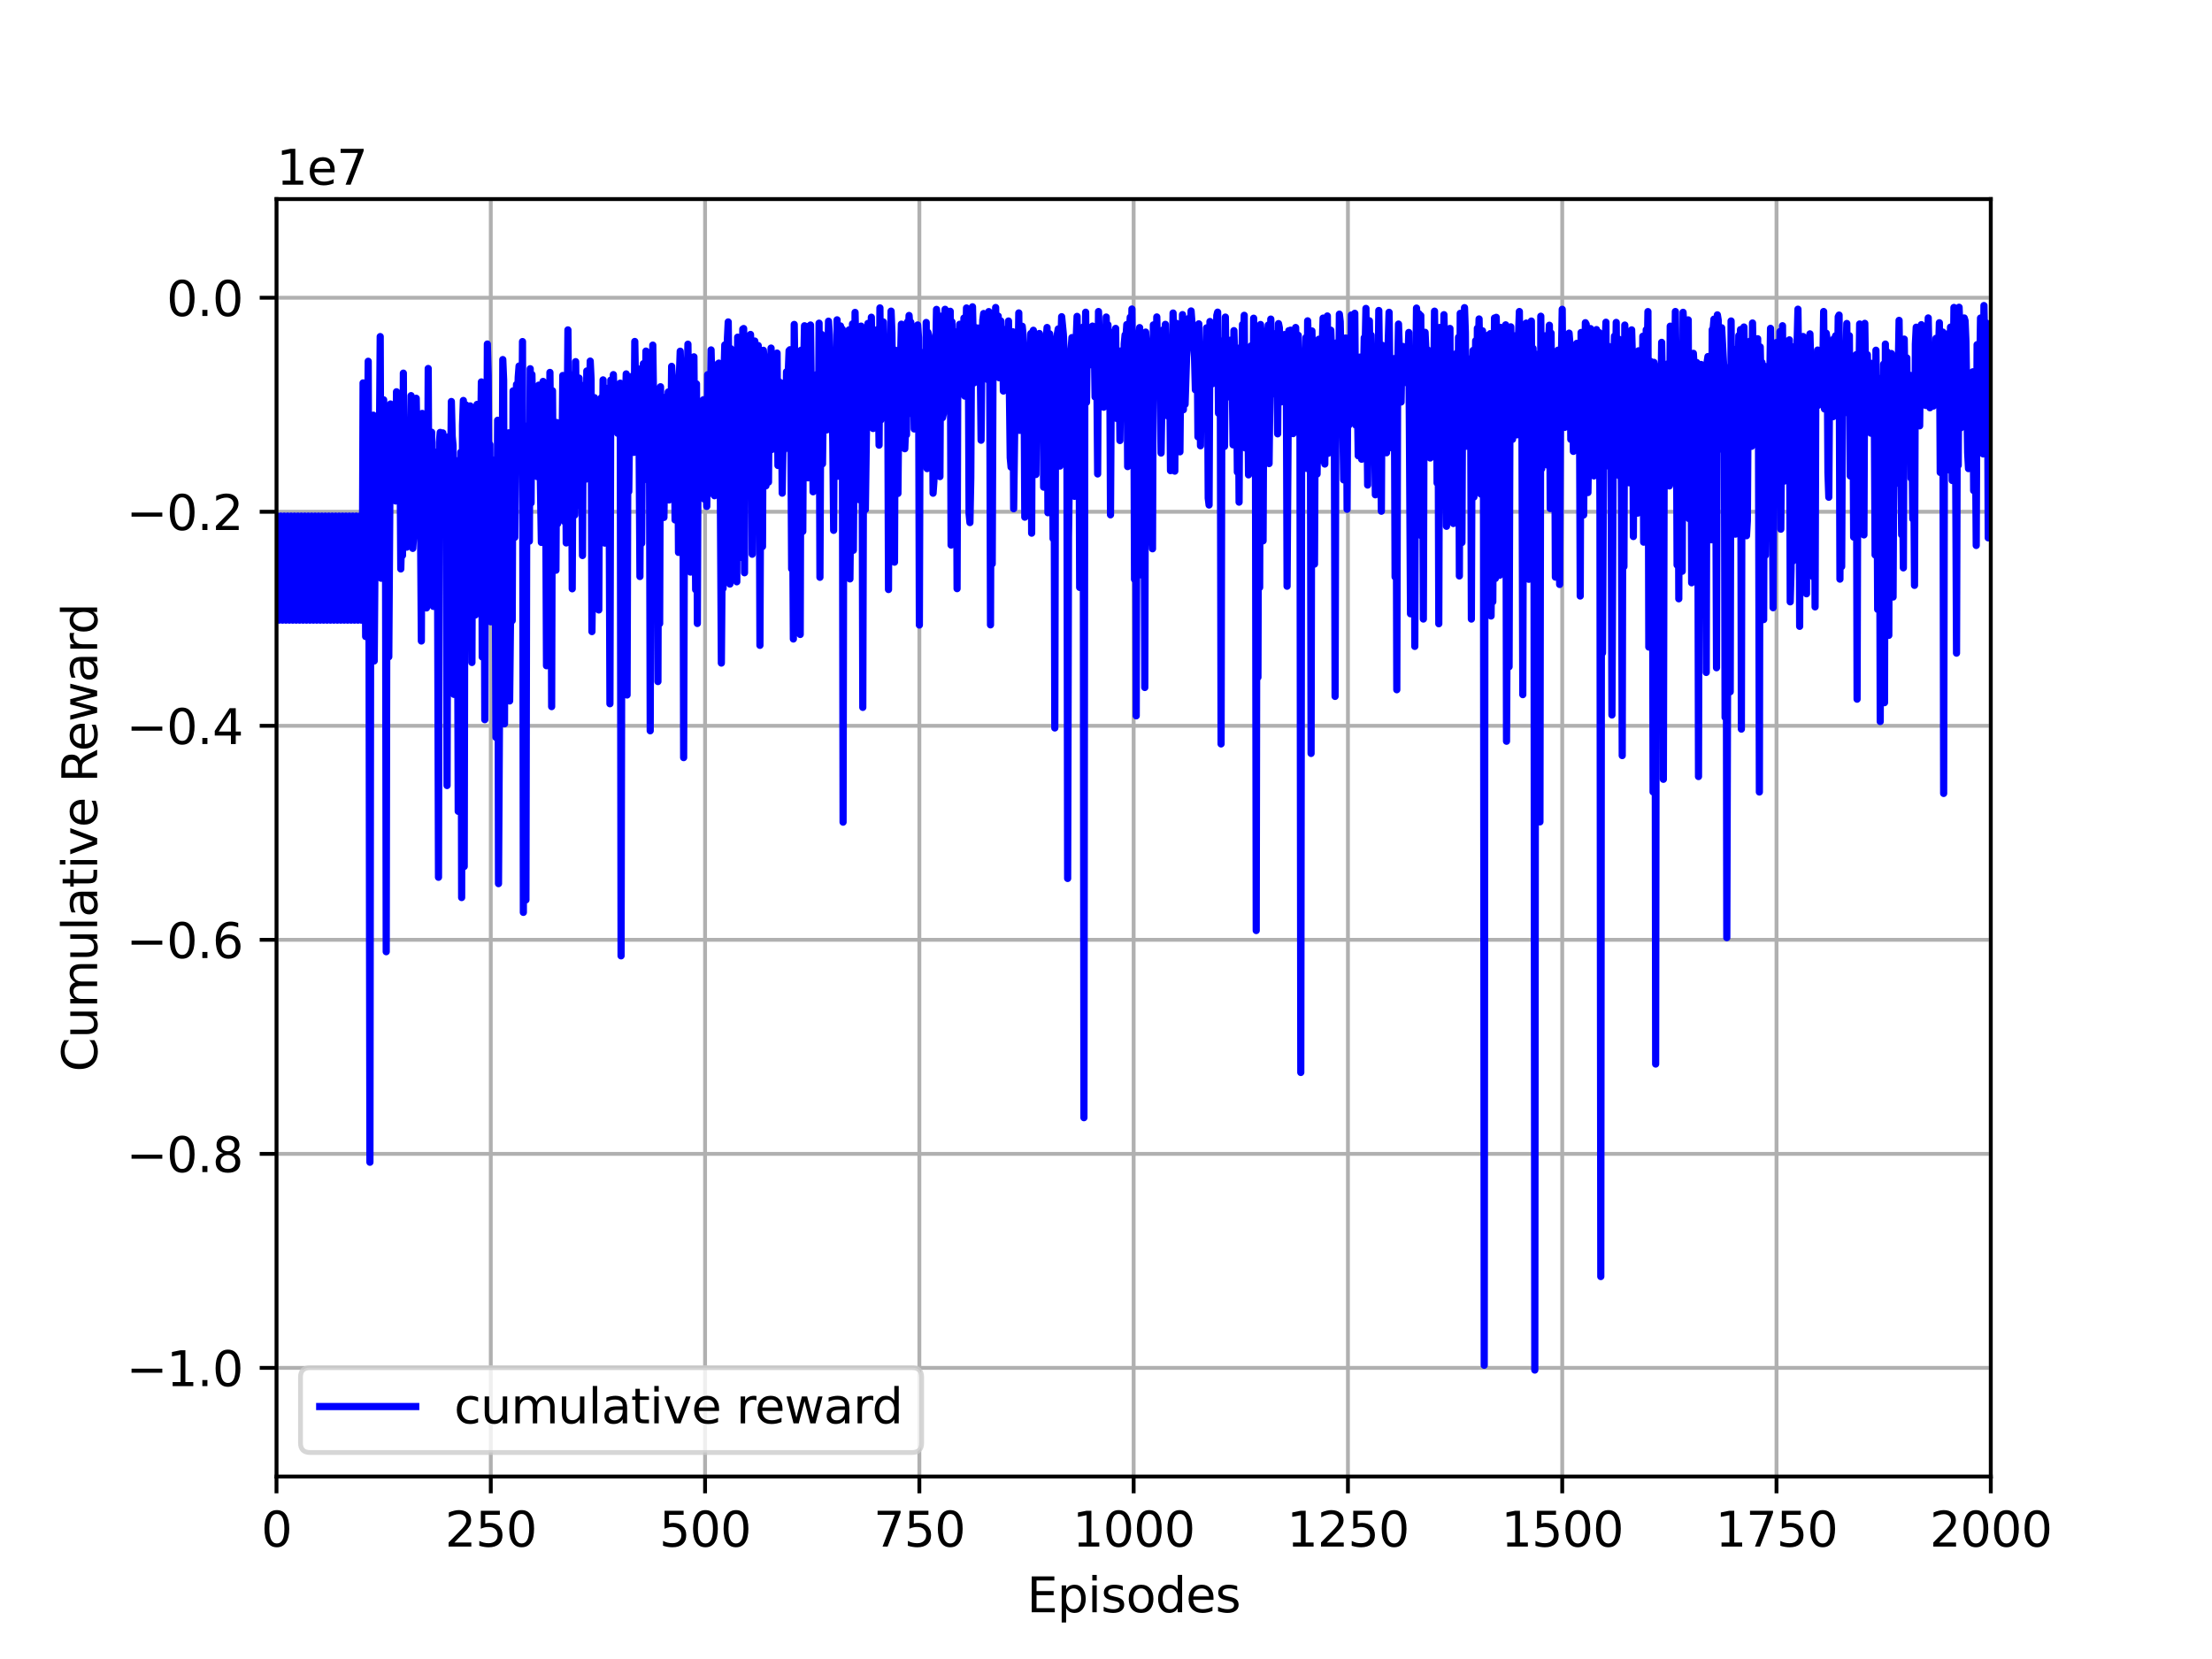 <?xml version="1.0" encoding="utf-8" standalone="no"?>
<!DOCTYPE svg PUBLIC "-//W3C//DTD SVG 1.1//EN"
  "http://www.w3.org/Graphics/SVG/1.1/DTD/svg11.dtd">
<svg height="345.6pt" version="1.1" viewBox="0 0 460.8 345.6" width="460.8pt" xmlns="http://www.w3.org/2000/svg" xmlns:xlink="http://www.w3.org/1999/xlink">
 <defs>
  <style type="text/css">*{stroke-linecap:butt;stroke-linejoin:round;}</style>
 </defs>
 <g id="figure_1">
  <g id="patch_1">
   <path d="M 0 345.6 
L 460.8 345.6 
L 460.8 0 
L 0 0 
z
" style="fill:#ffffff;"/>
  </g>
  <g id="axes_1">
   <g id="patch_2">
    <path d="M 57.6 307.584 
L 414.72 307.584 
L 414.72 41.472 
L 57.6 41.472 
z
" style="fill:#ffffff;"/>
   </g>
   <g id="matplotlib.axis_1">
    <g id="xtick_1">
     <g id="line2d_1">
      <path clip-path="url(#p57f69f0ab0)" d="M 57.6 307.584 
L 57.6 41.472 
" style="fill:none;stroke:#b0b0b0;stroke-linecap:square;stroke-width:0.8;"/>
     </g>
     <g id="line2d_2">
      <defs>
       <path d="M 0 0 
L 0 3.5 
" id="meeba4a2992" style="stroke:#000000;stroke-width:0.8;"/>
      </defs>
      <g>
       <use style="stroke:#000000;stroke-width:0.8;" x="57.6" xlink:href="#meeba4a2992" y="307.584"/>
      </g>
     </g>
     <g id="text_1">
      <!-- 0 -->
      <g transform="translate(54.419 322.182)scale(0.1 -0.1)">
       <defs>
        <path d="M 2034 4250 
Q 1547 4250 1301 3770 
Q 1056 3291 1056 2328 
Q 1056 1369 1301 889 
Q 1547 409 2034 409 
Q 2525 409 2770 889 
Q 3016 1369 3016 2328 
Q 3016 3291 2770 3770 
Q 2525 4250 2034 4250 
z
M 2034 4750 
Q 2819 4750 3233 4129 
Q 3647 3509 3647 2328 
Q 3647 1150 3233 529 
Q 2819 -91 2034 -91 
Q 1250 -91 836 529 
Q 422 1150 422 2328 
Q 422 3509 836 4129 
Q 1250 4750 2034 4750 
z
" id="DejaVuSans-30" transform="scale(0.016)"/>
       </defs>
       <use xlink:href="#DejaVuSans-30"/>
      </g>
     </g>
    </g>
    <g id="xtick_2">
     <g id="line2d_3">
      <path clip-path="url(#p57f69f0ab0)" d="M 102.24 307.584 
L 102.24 41.472 
" style="fill:none;stroke:#b0b0b0;stroke-linecap:square;stroke-width:0.8;"/>
     </g>
     <g id="line2d_4">
      <g>
       <use style="stroke:#000000;stroke-width:0.8;" x="102.24" xlink:href="#meeba4a2992" y="307.584"/>
      </g>
     </g>
     <g id="text_2">
      <!-- 250 -->
      <g transform="translate(92.696 322.182)scale(0.1 -0.1)">
       <defs>
        <path d="M 1228 531 
L 3431 531 
L 3431 0 
L 469 0 
L 469 531 
Q 828 903 1448 1529 
Q 2069 2156 2228 2338 
Q 2531 2678 2651 2914 
Q 2772 3150 2772 3378 
Q 2772 3750 2511 3984 
Q 2250 4219 1831 4219 
Q 1534 4219 1204 4116 
Q 875 4013 500 3803 
L 500 4441 
Q 881 4594 1212 4672 
Q 1544 4750 1819 4750 
Q 2544 4750 2975 4387 
Q 3406 4025 3406 3419 
Q 3406 3131 3298 2873 
Q 3191 2616 2906 2266 
Q 2828 2175 2409 1742 
Q 1991 1309 1228 531 
z
" id="DejaVuSans-32" transform="scale(0.016)"/>
        <path d="M 691 4666 
L 3169 4666 
L 3169 4134 
L 1269 4134 
L 1269 2991 
Q 1406 3038 1543 3061 
Q 1681 3084 1819 3084 
Q 2600 3084 3056 2656 
Q 3513 2228 3513 1497 
Q 3513 744 3044 326 
Q 2575 -91 1722 -91 
Q 1428 -91 1123 -41 
Q 819 9 494 109 
L 494 744 
Q 775 591 1075 516 
Q 1375 441 1709 441 
Q 2250 441 2565 725 
Q 2881 1009 2881 1497 
Q 2881 1984 2565 2268 
Q 2250 2553 1709 2553 
Q 1456 2553 1204 2497 
Q 953 2441 691 2322 
L 691 4666 
z
" id="DejaVuSans-35" transform="scale(0.016)"/>
       </defs>
       <use xlink:href="#DejaVuSans-32"/>
       <use x="63.623" xlink:href="#DejaVuSans-35"/>
       <use x="127.246" xlink:href="#DejaVuSans-30"/>
      </g>
     </g>
    </g>
    <g id="xtick_3">
     <g id="line2d_5">
      <path clip-path="url(#p57f69f0ab0)" d="M 146.88 307.584 
L 146.88 41.472 
" style="fill:none;stroke:#b0b0b0;stroke-linecap:square;stroke-width:0.8;"/>
     </g>
     <g id="line2d_6">
      <g>
       <use style="stroke:#000000;stroke-width:0.8;" x="146.88" xlink:href="#meeba4a2992" y="307.584"/>
      </g>
     </g>
     <g id="text_3">
      <!-- 500 -->
      <g transform="translate(137.336 322.182)scale(0.1 -0.1)">
       <use xlink:href="#DejaVuSans-35"/>
       <use x="63.623" xlink:href="#DejaVuSans-30"/>
       <use x="127.246" xlink:href="#DejaVuSans-30"/>
      </g>
     </g>
    </g>
    <g id="xtick_4">
     <g id="line2d_7">
      <path clip-path="url(#p57f69f0ab0)" d="M 191.52 307.584 
L 191.52 41.472 
" style="fill:none;stroke:#b0b0b0;stroke-linecap:square;stroke-width:0.8;"/>
     </g>
     <g id="line2d_8">
      <g>
       <use style="stroke:#000000;stroke-width:0.8;" x="191.52" xlink:href="#meeba4a2992" y="307.584"/>
      </g>
     </g>
     <g id="text_4">
      <!-- 750 -->
      <g transform="translate(181.976 322.182)scale(0.1 -0.1)">
       <defs>
        <path d="M 525 4666 
L 3525 4666 
L 3525 4397 
L 1831 0 
L 1172 0 
L 2766 4134 
L 525 4134 
L 525 4666 
z
" id="DejaVuSans-37" transform="scale(0.016)"/>
       </defs>
       <use xlink:href="#DejaVuSans-37"/>
       <use x="63.623" xlink:href="#DejaVuSans-35"/>
       <use x="127.246" xlink:href="#DejaVuSans-30"/>
      </g>
     </g>
    </g>
    <g id="xtick_5">
     <g id="line2d_9">
      <path clip-path="url(#p57f69f0ab0)" d="M 236.16 307.584 
L 236.16 41.472 
" style="fill:none;stroke:#b0b0b0;stroke-linecap:square;stroke-width:0.8;"/>
     </g>
     <g id="line2d_10">
      <g>
       <use style="stroke:#000000;stroke-width:0.8;" x="236.16" xlink:href="#meeba4a2992" y="307.584"/>
      </g>
     </g>
     <g id="text_5">
      <!-- 1000 -->
      <g transform="translate(223.435 322.182)scale(0.1 -0.1)">
       <defs>
        <path d="M 794 531 
L 1825 531 
L 1825 4091 
L 703 3866 
L 703 4441 
L 1819 4666 
L 2450 4666 
L 2450 531 
L 3481 531 
L 3481 0 
L 794 0 
L 794 531 
z
" id="DejaVuSans-31" transform="scale(0.016)"/>
       </defs>
       <use xlink:href="#DejaVuSans-31"/>
       <use x="63.623" xlink:href="#DejaVuSans-30"/>
       <use x="127.246" xlink:href="#DejaVuSans-30"/>
       <use x="190.869" xlink:href="#DejaVuSans-30"/>
      </g>
     </g>
    </g>
    <g id="xtick_6">
     <g id="line2d_11">
      <path clip-path="url(#p57f69f0ab0)" d="M 280.8 307.584 
L 280.8 41.472 
" style="fill:none;stroke:#b0b0b0;stroke-linecap:square;stroke-width:0.8;"/>
     </g>
     <g id="line2d_12">
      <g>
       <use style="stroke:#000000;stroke-width:0.8;" x="280.8" xlink:href="#meeba4a2992" y="307.584"/>
      </g>
     </g>
     <g id="text_6">
      <!-- 1250 -->
      <g transform="translate(268.075 322.182)scale(0.1 -0.1)">
       <use xlink:href="#DejaVuSans-31"/>
       <use x="63.623" xlink:href="#DejaVuSans-32"/>
       <use x="127.246" xlink:href="#DejaVuSans-35"/>
       <use x="190.869" xlink:href="#DejaVuSans-30"/>
      </g>
     </g>
    </g>
    <g id="xtick_7">
     <g id="line2d_13">
      <path clip-path="url(#p57f69f0ab0)" d="M 325.44 307.584 
L 325.44 41.472 
" style="fill:none;stroke:#b0b0b0;stroke-linecap:square;stroke-width:0.8;"/>
     </g>
     <g id="line2d_14">
      <g>
       <use style="stroke:#000000;stroke-width:0.8;" x="325.44" xlink:href="#meeba4a2992" y="307.584"/>
      </g>
     </g>
     <g id="text_7">
      <!-- 1500 -->
      <g transform="translate(312.715 322.182)scale(0.1 -0.1)">
       <use xlink:href="#DejaVuSans-31"/>
       <use x="63.623" xlink:href="#DejaVuSans-35"/>
       <use x="127.246" xlink:href="#DejaVuSans-30"/>
       <use x="190.869" xlink:href="#DejaVuSans-30"/>
      </g>
     </g>
    </g>
    <g id="xtick_8">
     <g id="line2d_15">
      <path clip-path="url(#p57f69f0ab0)" d="M 370.08 307.584 
L 370.08 41.472 
" style="fill:none;stroke:#b0b0b0;stroke-linecap:square;stroke-width:0.8;"/>
     </g>
     <g id="line2d_16">
      <g>
       <use style="stroke:#000000;stroke-width:0.8;" x="370.08" xlink:href="#meeba4a2992" y="307.584"/>
      </g>
     </g>
     <g id="text_8">
      <!-- 1750 -->
      <g transform="translate(357.355 322.182)scale(0.1 -0.1)">
       <use xlink:href="#DejaVuSans-31"/>
       <use x="63.623" xlink:href="#DejaVuSans-37"/>
       <use x="127.246" xlink:href="#DejaVuSans-35"/>
       <use x="190.869" xlink:href="#DejaVuSans-30"/>
      </g>
     </g>
    </g>
    <g id="xtick_9">
     <g id="line2d_17">
      <path clip-path="url(#p57f69f0ab0)" d="M 414.72 307.584 
L 414.72 41.472 
" style="fill:none;stroke:#b0b0b0;stroke-linecap:square;stroke-width:0.8;"/>
     </g>
     <g id="line2d_18">
      <g>
       <use style="stroke:#000000;stroke-width:0.8;" x="414.72" xlink:href="#meeba4a2992" y="307.584"/>
      </g>
     </g>
     <g id="text_9">
      <!-- 2000 -->
      <g transform="translate(401.995 322.182)scale(0.1 -0.1)">
       <use xlink:href="#DejaVuSans-32"/>
       <use x="63.623" xlink:href="#DejaVuSans-30"/>
       <use x="127.246" xlink:href="#DejaVuSans-30"/>
       <use x="190.869" xlink:href="#DejaVuSans-30"/>
      </g>
     </g>
    </g>
    <g id="text_10">
     <!-- Episodes -->
     <g transform="translate(213.918 335.861)scale(0.1 -0.1)">
      <defs>
       <path d="M 628 4666 
L 3578 4666 
L 3578 4134 
L 1259 4134 
L 1259 2753 
L 3481 2753 
L 3481 2222 
L 1259 2222 
L 1259 531 
L 3634 531 
L 3634 0 
L 628 0 
L 628 4666 
z
" id="DejaVuSans-45" transform="scale(0.016)"/>
       <path d="M 1159 525 
L 1159 -1331 
L 581 -1331 
L 581 3500 
L 1159 3500 
L 1159 2969 
Q 1341 3281 1617 3432 
Q 1894 3584 2278 3584 
Q 2916 3584 3314 3078 
Q 3713 2572 3713 1747 
Q 3713 922 3314 415 
Q 2916 -91 2278 -91 
Q 1894 -91 1617 61 
Q 1341 213 1159 525 
z
M 3116 1747 
Q 3116 2381 2855 2742 
Q 2594 3103 2138 3103 
Q 1681 3103 1420 2742 
Q 1159 2381 1159 1747 
Q 1159 1113 1420 752 
Q 1681 391 2138 391 
Q 2594 391 2855 752 
Q 3116 1113 3116 1747 
z
" id="DejaVuSans-70" transform="scale(0.016)"/>
       <path d="M 603 3500 
L 1178 3500 
L 1178 0 
L 603 0 
L 603 3500 
z
M 603 4863 
L 1178 4863 
L 1178 4134 
L 603 4134 
L 603 4863 
z
" id="DejaVuSans-69" transform="scale(0.016)"/>
       <path d="M 2834 3397 
L 2834 2853 
Q 2591 2978 2328 3040 
Q 2066 3103 1784 3103 
Q 1356 3103 1142 2972 
Q 928 2841 928 2578 
Q 928 2378 1081 2264 
Q 1234 2150 1697 2047 
L 1894 2003 
Q 2506 1872 2764 1633 
Q 3022 1394 3022 966 
Q 3022 478 2636 193 
Q 2250 -91 1575 -91 
Q 1294 -91 989 -36 
Q 684 19 347 128 
L 347 722 
Q 666 556 975 473 
Q 1284 391 1588 391 
Q 1994 391 2212 530 
Q 2431 669 2431 922 
Q 2431 1156 2273 1281 
Q 2116 1406 1581 1522 
L 1381 1569 
Q 847 1681 609 1914 
Q 372 2147 372 2553 
Q 372 3047 722 3315 
Q 1072 3584 1716 3584 
Q 2034 3584 2315 3537 
Q 2597 3491 2834 3397 
z
" id="DejaVuSans-73" transform="scale(0.016)"/>
       <path d="M 1959 3097 
Q 1497 3097 1228 2736 
Q 959 2375 959 1747 
Q 959 1119 1226 758 
Q 1494 397 1959 397 
Q 2419 397 2687 759 
Q 2956 1122 2956 1747 
Q 2956 2369 2687 2733 
Q 2419 3097 1959 3097 
z
M 1959 3584 
Q 2709 3584 3137 3096 
Q 3566 2609 3566 1747 
Q 3566 888 3137 398 
Q 2709 -91 1959 -91 
Q 1206 -91 779 398 
Q 353 888 353 1747 
Q 353 2609 779 3096 
Q 1206 3584 1959 3584 
z
" id="DejaVuSans-6f" transform="scale(0.016)"/>
       <path d="M 2906 2969 
L 2906 4863 
L 3481 4863 
L 3481 0 
L 2906 0 
L 2906 525 
Q 2725 213 2448 61 
Q 2172 -91 1784 -91 
Q 1150 -91 751 415 
Q 353 922 353 1747 
Q 353 2572 751 3078 
Q 1150 3584 1784 3584 
Q 2172 3584 2448 3432 
Q 2725 3281 2906 2969 
z
M 947 1747 
Q 947 1113 1208 752 
Q 1469 391 1925 391 
Q 2381 391 2643 752 
Q 2906 1113 2906 1747 
Q 2906 2381 2643 2742 
Q 2381 3103 1925 3103 
Q 1469 3103 1208 2742 
Q 947 2381 947 1747 
z
" id="DejaVuSans-64" transform="scale(0.016)"/>
       <path d="M 3597 1894 
L 3597 1613 
L 953 1613 
Q 991 1019 1311 708 
Q 1631 397 2203 397 
Q 2534 397 2845 478 
Q 3156 559 3463 722 
L 3463 178 
Q 3153 47 2828 -22 
Q 2503 -91 2169 -91 
Q 1331 -91 842 396 
Q 353 884 353 1716 
Q 353 2575 817 3079 
Q 1281 3584 2069 3584 
Q 2775 3584 3186 3129 
Q 3597 2675 3597 1894 
z
M 3022 2063 
Q 3016 2534 2758 2815 
Q 2500 3097 2075 3097 
Q 1594 3097 1305 2825 
Q 1016 2553 972 2059 
L 3022 2063 
z
" id="DejaVuSans-65" transform="scale(0.016)"/>
      </defs>
      <use xlink:href="#DejaVuSans-45"/>
      <use x="63.184" xlink:href="#DejaVuSans-70"/>
      <use x="126.66" xlink:href="#DejaVuSans-69"/>
      <use x="154.443" xlink:href="#DejaVuSans-73"/>
      <use x="206.543" xlink:href="#DejaVuSans-6f"/>
      <use x="267.725" xlink:href="#DejaVuSans-64"/>
      <use x="331.201" xlink:href="#DejaVuSans-65"/>
      <use x="392.725" xlink:href="#DejaVuSans-73"/>
     </g>
    </g>
   </g>
   <g id="matplotlib.axis_2">
    <g id="ytick_1">
     <g id="line2d_19">
      <path clip-path="url(#p57f69f0ab0)" d="M 57.6 284.952 
L 414.72 284.952 
" style="fill:none;stroke:#b0b0b0;stroke-linecap:square;stroke-width:0.8;"/>
     </g>
     <g id="line2d_20">
      <defs>
       <path d="M 0 0 
L -3.5 0 
" id="mf41e5e249e" style="stroke:#000000;stroke-width:0.8;"/>
      </defs>
      <g>
       <use style="stroke:#000000;stroke-width:0.8;" x="57.6" xlink:href="#mf41e5e249e" y="284.952"/>
      </g>
     </g>
     <g id="text_11">
      <!-- −1.0 -->
      <g transform="translate(26.317 288.752)scale(0.1 -0.1)">
       <defs>
        <path d="M 678 2272 
L 4684 2272 
L 4684 1741 
L 678 1741 
L 678 2272 
z
" id="DejaVuSans-2212" transform="scale(0.016)"/>
        <path d="M 684 794 
L 1344 794 
L 1344 0 
L 684 0 
L 684 794 
z
" id="DejaVuSans-2e" transform="scale(0.016)"/>
       </defs>
       <use xlink:href="#DejaVuSans-2212"/>
       <use x="83.789" xlink:href="#DejaVuSans-31"/>
       <use x="147.412" xlink:href="#DejaVuSans-2e"/>
       <use x="179.199" xlink:href="#DejaVuSans-30"/>
      </g>
     </g>
    </g>
    <g id="ytick_2">
     <g id="line2d_21">
      <path clip-path="url(#p57f69f0ab0)" d="M 57.6 240.367 
L 414.72 240.367 
" style="fill:none;stroke:#b0b0b0;stroke-linecap:square;stroke-width:0.8;"/>
     </g>
     <g id="line2d_22">
      <g>
       <use style="stroke:#000000;stroke-width:0.8;" x="57.6" xlink:href="#mf41e5e249e" y="240.367"/>
      </g>
     </g>
     <g id="text_12">
      <!-- −0.8 -->
      <g transform="translate(26.317 244.166)scale(0.1 -0.1)">
       <defs>
        <path d="M 2034 2216 
Q 1584 2216 1326 1975 
Q 1069 1734 1069 1313 
Q 1069 891 1326 650 
Q 1584 409 2034 409 
Q 2484 409 2743 651 
Q 3003 894 3003 1313 
Q 3003 1734 2745 1975 
Q 2488 2216 2034 2216 
z
M 1403 2484 
Q 997 2584 770 2862 
Q 544 3141 544 3541 
Q 544 4100 942 4425 
Q 1341 4750 2034 4750 
Q 2731 4750 3128 4425 
Q 3525 4100 3525 3541 
Q 3525 3141 3298 2862 
Q 3072 2584 2669 2484 
Q 3125 2378 3379 2068 
Q 3634 1759 3634 1313 
Q 3634 634 3220 271 
Q 2806 -91 2034 -91 
Q 1263 -91 848 271 
Q 434 634 434 1313 
Q 434 1759 690 2068 
Q 947 2378 1403 2484 
z
M 1172 3481 
Q 1172 3119 1398 2916 
Q 1625 2713 2034 2713 
Q 2441 2713 2670 2916 
Q 2900 3119 2900 3481 
Q 2900 3844 2670 4047 
Q 2441 4250 2034 4250 
Q 1625 4250 1398 4047 
Q 1172 3844 1172 3481 
z
" id="DejaVuSans-38" transform="scale(0.016)"/>
       </defs>
       <use xlink:href="#DejaVuSans-2212"/>
       <use x="83.789" xlink:href="#DejaVuSans-30"/>
       <use x="147.412" xlink:href="#DejaVuSans-2e"/>
       <use x="179.199" xlink:href="#DejaVuSans-38"/>
      </g>
     </g>
    </g>
    <g id="ytick_3">
     <g id="line2d_23">
      <path clip-path="url(#p57f69f0ab0)" d="M 57.6 195.781 
L 414.72 195.781 
" style="fill:none;stroke:#b0b0b0;stroke-linecap:square;stroke-width:0.8;"/>
     </g>
     <g id="line2d_24">
      <g>
       <use style="stroke:#000000;stroke-width:0.8;" x="57.6" xlink:href="#mf41e5e249e" y="195.781"/>
      </g>
     </g>
     <g id="text_13">
      <!-- −0.6 -->
      <g transform="translate(26.317 199.581)scale(0.1 -0.1)">
       <defs>
        <path d="M 2113 2584 
Q 1688 2584 1439 2293 
Q 1191 2003 1191 1497 
Q 1191 994 1439 701 
Q 1688 409 2113 409 
Q 2538 409 2786 701 
Q 3034 994 3034 1497 
Q 3034 2003 2786 2293 
Q 2538 2584 2113 2584 
z
M 3366 4563 
L 3366 3988 
Q 3128 4100 2886 4159 
Q 2644 4219 2406 4219 
Q 1781 4219 1451 3797 
Q 1122 3375 1075 2522 
Q 1259 2794 1537 2939 
Q 1816 3084 2150 3084 
Q 2853 3084 3261 2657 
Q 3669 2231 3669 1497 
Q 3669 778 3244 343 
Q 2819 -91 2113 -91 
Q 1303 -91 875 529 
Q 447 1150 447 2328 
Q 447 3434 972 4092 
Q 1497 4750 2381 4750 
Q 2619 4750 2861 4703 
Q 3103 4656 3366 4563 
z
" id="DejaVuSans-36" transform="scale(0.016)"/>
       </defs>
       <use xlink:href="#DejaVuSans-2212"/>
       <use x="83.789" xlink:href="#DejaVuSans-30"/>
       <use x="147.412" xlink:href="#DejaVuSans-2e"/>
       <use x="179.199" xlink:href="#DejaVuSans-36"/>
      </g>
     </g>
    </g>
    <g id="ytick_4">
     <g id="line2d_25">
      <path clip-path="url(#p57f69f0ab0)" d="M 57.6 151.196 
L 414.72 151.196 
" style="fill:none;stroke:#b0b0b0;stroke-linecap:square;stroke-width:0.8;"/>
     </g>
     <g id="line2d_26">
      <g>
       <use style="stroke:#000000;stroke-width:0.8;" x="57.6" xlink:href="#mf41e5e249e" y="151.196"/>
      </g>
     </g>
     <g id="text_14">
      <!-- −0.4 -->
      <g transform="translate(26.317 154.995)scale(0.1 -0.1)">
       <defs>
        <path d="M 2419 4116 
L 825 1625 
L 2419 1625 
L 2419 4116 
z
M 2253 4666 
L 3047 4666 
L 3047 1625 
L 3713 1625 
L 3713 1100 
L 3047 1100 
L 3047 0 
L 2419 0 
L 2419 1100 
L 313 1100 
L 313 1709 
L 2253 4666 
z
" id="DejaVuSans-34" transform="scale(0.016)"/>
       </defs>
       <use xlink:href="#DejaVuSans-2212"/>
       <use x="83.789" xlink:href="#DejaVuSans-30"/>
       <use x="147.412" xlink:href="#DejaVuSans-2e"/>
       <use x="179.199" xlink:href="#DejaVuSans-34"/>
      </g>
     </g>
    </g>
    <g id="ytick_5">
     <g id="line2d_27">
      <path clip-path="url(#p57f69f0ab0)" d="M 57.6 106.611 
L 414.72 106.611 
" style="fill:none;stroke:#b0b0b0;stroke-linecap:square;stroke-width:0.8;"/>
     </g>
     <g id="line2d_28">
      <g>
       <use style="stroke:#000000;stroke-width:0.8;" x="57.6" xlink:href="#mf41e5e249e" y="106.611"/>
      </g>
     </g>
     <g id="text_15">
      <!-- −0.2 -->
      <g transform="translate(26.317 110.41)scale(0.1 -0.1)">
       <use xlink:href="#DejaVuSans-2212"/>
       <use x="83.789" xlink:href="#DejaVuSans-30"/>
       <use x="147.412" xlink:href="#DejaVuSans-2e"/>
       <use x="179.199" xlink:href="#DejaVuSans-32"/>
      </g>
     </g>
    </g>
    <g id="ytick_6">
     <g id="line2d_29">
      <path clip-path="url(#p57f69f0ab0)" d="M 57.6 62.025 
L 414.72 62.025 
" style="fill:none;stroke:#b0b0b0;stroke-linecap:square;stroke-width:0.8;"/>
     </g>
     <g id="line2d_30">
      <g>
       <use style="stroke:#000000;stroke-width:0.8;" x="57.6" xlink:href="#mf41e5e249e" y="62.025"/>
      </g>
     </g>
     <g id="text_16">
      <!-- 0.0 -->
      <g transform="translate(34.697 65.824)scale(0.1 -0.1)">
       <use xlink:href="#DejaVuSans-30"/>
       <use x="63.623" xlink:href="#DejaVuSans-2e"/>
       <use x="95.41" xlink:href="#DejaVuSans-30"/>
      </g>
     </g>
    </g>
    <g id="text_17">
     <!-- Cumulative Reward -->
     <g transform="translate(20.238 223.276)rotate(-90)scale(0.1 -0.1)">
      <defs>
       <path d="M 4122 4306 
L 4122 3641 
Q 3803 3938 3442 4084 
Q 3081 4231 2675 4231 
Q 1875 4231 1450 3742 
Q 1025 3253 1025 2328 
Q 1025 1406 1450 917 
Q 1875 428 2675 428 
Q 3081 428 3442 575 
Q 3803 722 4122 1019 
L 4122 359 
Q 3791 134 3420 21 
Q 3050 -91 2638 -91 
Q 1578 -91 968 557 
Q 359 1206 359 2328 
Q 359 3453 968 4101 
Q 1578 4750 2638 4750 
Q 3056 4750 3426 4639 
Q 3797 4528 4122 4306 
z
" id="DejaVuSans-43" transform="scale(0.016)"/>
       <path d="M 544 1381 
L 544 3500 
L 1119 3500 
L 1119 1403 
Q 1119 906 1312 657 
Q 1506 409 1894 409 
Q 2359 409 2629 706 
Q 2900 1003 2900 1516 
L 2900 3500 
L 3475 3500 
L 3475 0 
L 2900 0 
L 2900 538 
Q 2691 219 2414 64 
Q 2138 -91 1772 -91 
Q 1169 -91 856 284 
Q 544 659 544 1381 
z
M 1991 3584 
L 1991 3584 
z
" id="DejaVuSans-75" transform="scale(0.016)"/>
       <path d="M 3328 2828 
Q 3544 3216 3844 3400 
Q 4144 3584 4550 3584 
Q 5097 3584 5394 3201 
Q 5691 2819 5691 2113 
L 5691 0 
L 5113 0 
L 5113 2094 
Q 5113 2597 4934 2840 
Q 4756 3084 4391 3084 
Q 3944 3084 3684 2787 
Q 3425 2491 3425 1978 
L 3425 0 
L 2847 0 
L 2847 2094 
Q 2847 2600 2669 2842 
Q 2491 3084 2119 3084 
Q 1678 3084 1418 2786 
Q 1159 2488 1159 1978 
L 1159 0 
L 581 0 
L 581 3500 
L 1159 3500 
L 1159 2956 
Q 1356 3278 1631 3431 
Q 1906 3584 2284 3584 
Q 2666 3584 2933 3390 
Q 3200 3197 3328 2828 
z
" id="DejaVuSans-6d" transform="scale(0.016)"/>
       <path d="M 603 4863 
L 1178 4863 
L 1178 0 
L 603 0 
L 603 4863 
z
" id="DejaVuSans-6c" transform="scale(0.016)"/>
       <path d="M 2194 1759 
Q 1497 1759 1228 1600 
Q 959 1441 959 1056 
Q 959 750 1161 570 
Q 1363 391 1709 391 
Q 2188 391 2477 730 
Q 2766 1069 2766 1631 
L 2766 1759 
L 2194 1759 
z
M 3341 1997 
L 3341 0 
L 2766 0 
L 2766 531 
Q 2569 213 2275 61 
Q 1981 -91 1556 -91 
Q 1019 -91 701 211 
Q 384 513 384 1019 
Q 384 1609 779 1909 
Q 1175 2209 1959 2209 
L 2766 2209 
L 2766 2266 
Q 2766 2663 2505 2880 
Q 2244 3097 1772 3097 
Q 1472 3097 1187 3025 
Q 903 2953 641 2809 
L 641 3341 
Q 956 3463 1253 3523 
Q 1550 3584 1831 3584 
Q 2591 3584 2966 3190 
Q 3341 2797 3341 1997 
z
" id="DejaVuSans-61" transform="scale(0.016)"/>
       <path d="M 1172 4494 
L 1172 3500 
L 2356 3500 
L 2356 3053 
L 1172 3053 
L 1172 1153 
Q 1172 725 1289 603 
Q 1406 481 1766 481 
L 2356 481 
L 2356 0 
L 1766 0 
Q 1100 0 847 248 
Q 594 497 594 1153 
L 594 3053 
L 172 3053 
L 172 3500 
L 594 3500 
L 594 4494 
L 1172 4494 
z
" id="DejaVuSans-74" transform="scale(0.016)"/>
       <path d="M 191 3500 
L 800 3500 
L 1894 563 
L 2988 3500 
L 3597 3500 
L 2284 0 
L 1503 0 
L 191 3500 
z
" id="DejaVuSans-76" transform="scale(0.016)"/>
       <path id="DejaVuSans-20" transform="scale(0.016)"/>
       <path d="M 2841 2188 
Q 3044 2119 3236 1894 
Q 3428 1669 3622 1275 
L 4263 0 
L 3584 0 
L 2988 1197 
Q 2756 1666 2539 1819 
Q 2322 1972 1947 1972 
L 1259 1972 
L 1259 0 
L 628 0 
L 628 4666 
L 2053 4666 
Q 2853 4666 3247 4331 
Q 3641 3997 3641 3322 
Q 3641 2881 3436 2590 
Q 3231 2300 2841 2188 
z
M 1259 4147 
L 1259 2491 
L 2053 2491 
Q 2509 2491 2742 2702 
Q 2975 2913 2975 3322 
Q 2975 3731 2742 3939 
Q 2509 4147 2053 4147 
L 1259 4147 
z
" id="DejaVuSans-52" transform="scale(0.016)"/>
       <path d="M 269 3500 
L 844 3500 
L 1563 769 
L 2278 3500 
L 2956 3500 
L 3675 769 
L 4391 3500 
L 4966 3500 
L 4050 0 
L 3372 0 
L 2619 2869 
L 1863 0 
L 1184 0 
L 269 3500 
z
" id="DejaVuSans-77" transform="scale(0.016)"/>
       <path d="M 2631 2963 
Q 2534 3019 2420 3045 
Q 2306 3072 2169 3072 
Q 1681 3072 1420 2755 
Q 1159 2438 1159 1844 
L 1159 0 
L 581 0 
L 581 3500 
L 1159 3500 
L 1159 2956 
Q 1341 3275 1631 3429 
Q 1922 3584 2338 3584 
Q 2397 3584 2469 3576 
Q 2541 3569 2628 3553 
L 2631 2963 
z
" id="DejaVuSans-72" transform="scale(0.016)"/>
      </defs>
      <use xlink:href="#DejaVuSans-43"/>
      <use x="69.824" xlink:href="#DejaVuSans-75"/>
      <use x="133.203" xlink:href="#DejaVuSans-6d"/>
      <use x="230.615" xlink:href="#DejaVuSans-75"/>
      <use x="293.994" xlink:href="#DejaVuSans-6c"/>
      <use x="321.777" xlink:href="#DejaVuSans-61"/>
      <use x="383.057" xlink:href="#DejaVuSans-74"/>
      <use x="422.266" xlink:href="#DejaVuSans-69"/>
      <use x="450.049" xlink:href="#DejaVuSans-76"/>
      <use x="509.229" xlink:href="#DejaVuSans-65"/>
      <use x="570.752" xlink:href="#DejaVuSans-20"/>
      <use x="602.539" xlink:href="#DejaVuSans-52"/>
      <use x="667.521" xlink:href="#DejaVuSans-65"/>
      <use x="729.045" xlink:href="#DejaVuSans-77"/>
      <use x="810.832" xlink:href="#DejaVuSans-61"/>
      <use x="872.111" xlink:href="#DejaVuSans-72"/>
      <use x="911.475" xlink:href="#DejaVuSans-64"/>
     </g>
    </g>
    <g id="text_18">
     <!-- 1e7 -->
     <g transform="translate(57.6 38.472)scale(0.1 -0.1)">
      <use xlink:href="#DejaVuSans-31"/>
      <use x="63.623" xlink:href="#DejaVuSans-65"/>
      <use x="125.146" xlink:href="#DejaVuSans-37"/>
     </g>
    </g>
   </g>
   <g id="line2d_31">
    <path clip-path="url(#p57f69f0ab0)" d="M 57.6 128.042 
L 57.779 107.508 
L 57.957 113.96 
L 58.136 129.193 
L 58.314 128.042 
L 58.493 107.508 
L 58.671 113.96 
L 58.85 129.193 
L 59.028 128.042 
L 59.207 107.508 
L 59.386 113.96 
L 59.564 129.193 
L 59.743 128.042 
L 59.921 107.508 
L 60.1 113.96 
L 60.278 129.193 
L 60.457 128.042 
L 60.636 107.508 
L 60.814 113.96 
L 60.993 129.193 
L 61.171 128.042 
L 61.35 107.508 
L 61.528 113.96 
L 61.707 129.193 
L 61.885 128.042 
L 62.064 107.508 
L 62.243 113.96 
L 62.421 129.193 
L 62.6 128.042 
L 62.778 107.508 
L 62.957 113.96 
L 63.135 129.193 
L 63.314 128.042 
L 63.492 107.508 
L 63.671 113.96 
L 63.85 129.193 
L 64.028 128.042 
L 64.207 107.508 
L 64.385 113.96 
L 64.564 129.193 
L 64.742 128.042 
L 64.921 107.508 
L 65.1 113.96 
L 65.278 129.193 
L 65.457 128.042 
L 65.635 107.508 
L 65.814 113.96 
L 65.992 129.193 
L 66.171 128.042 
L 66.349 107.508 
L 66.528 113.96 
L 66.707 129.193 
L 66.885 128.042 
L 67.064 107.508 
L 67.242 113.96 
L 67.421 129.193 
L 67.599 128.042 
L 67.778 107.508 
L 67.956 113.96 
L 68.135 129.193 
L 68.314 128.042 
L 68.492 107.508 
L 68.671 113.96 
L 68.849 129.193 
L 69.028 128.042 
L 69.206 107.508 
L 69.385 113.96 
L 69.564 129.193 
L 69.742 128.042 
L 69.921 107.508 
L 70.099 113.96 
L 70.278 129.193 
L 70.456 128.042 
L 70.635 107.508 
L 70.813 113.96 
L 70.992 129.193 
L 71.171 128.042 
L 71.349 107.508 
L 71.528 113.96 
L 71.706 129.193 
L 71.885 128.042 
L 72.063 107.508 
L 72.242 113.96 
L 72.42 129.193 
L 72.599 128.042 
L 72.778 107.508 
L 72.956 113.96 
L 73.135 129.193 
L 73.313 128.042 
L 73.492 107.508 
L 73.67 113.96 
L 73.849 129.193 
L 74.028 128.042 
L 74.206 107.508 
L 74.385 113.96 
L 74.563 129.193 
L 74.742 128.042 
L 74.92 107.508 
L 75.099 113.96 
L 75.277 129.193 
L 75.456 128.797 
L 75.635 79.766 
L 75.813 98.077 
L 75.992 97.125 
L 76.17 132.606 
L 76.349 85.634 
L 76.527 95.519 
L 76.706 75.258 
L 76.884 135.142 
L 77.063 242.119 
L 77.242 103.295 
L 77.42 107.953 
L 77.599 99.779 
L 77.777 86.49 
L 77.956 137.696 
L 78.313 91.788 
L 78.849 117.096 
L 79.206 70.114 
L 79.384 120.458 
L 79.563 91.199 
L 79.741 89.789 
L 79.92 83.289 
L 80.099 96.841 
L 80.277 92.661 
L 80.456 198.259 
L 80.634 93.38 
L 80.813 84.838 
L 80.991 136.829 
L 81.348 84.158 
L 81.527 89.58 
L 81.884 85.257 
L 82.42 104.363 
L 82.598 81.612 
L 82.777 95.151 
L 82.956 94.109 
L 83.134 95.116 
L 83.313 91.082 
L 83.491 118.525 
L 83.67 111.416 
L 83.848 115.713 
L 84.027 77.728 
L 84.205 113.225 
L 84.384 103.927 
L 84.563 111.407 
L 84.741 113.984 
L 85.098 102.373 
L 85.277 95.546 
L 85.455 95.724 
L 85.634 82.418 
L 85.812 110.278 
L 85.991 114.241 
L 86.17 111.445 
L 86.348 98.853 
L 86.527 101.292 
L 86.705 82.967 
L 86.884 93.57 
L 87.241 87.739 
L 87.42 109.148 
L 87.598 108.531 
L 87.777 133.537 
L 87.955 86.118 
L 88.134 91.611 
L 88.312 124.596 
L 88.491 95.039 
L 88.669 122.897 
L 88.848 126.648 
L 89.027 113.667 
L 89.205 76.765 
L 89.384 114.971 
L 89.562 91.63 
L 89.741 106.125 
L 89.919 90.038 
L 90.276 126.326 
L 90.455 113.153 
L 90.634 123.8 
L 90.812 94.185 
L 90.991 95.808 
L 91.169 125.261 
L 91.348 182.754 
L 91.526 92.155 
L 91.705 90.074 
L 91.884 94.881 
L 92.062 96.665 
L 92.241 90.177 
L 92.419 95.705 
L 92.598 97.37 
L 92.776 103.197 
L 92.955 100.359 
L 93.133 163.641 
L 93.312 91.01 
L 93.491 123.756 
L 93.669 106.677 
L 93.848 102.332 
L 94.026 83.638 
L 94.205 90.91 
L 94.383 92.824 
L 94.562 144.652 
L 94.74 104.406 
L 94.919 95.931 
L 95.098 109.539 
L 95.276 111.072 
L 95.455 169.012 
L 95.633 103.074 
L 95.812 119.648 
L 95.99 94.204 
L 96.169 186.979 
L 96.348 88.583 
L 96.526 83.424 
L 96.705 180.503 
L 96.883 90.805 
L 97.062 84.35 
L 97.24 95.917 
L 97.419 88.742 
L 97.776 121.009 
L 97.955 84.56 
L 98.312 138.013 
L 98.49 91.496 
L 99.026 128.106 
L 99.383 84.245 
L 99.562 110.248 
L 99.74 94.603 
L 99.919 107.452 
L 100.276 79.561 
L 100.454 136.86 
L 100.633 86.031 
L 100.812 93.299 
L 100.99 149.921 
L 101.169 89.807 
L 101.347 115.111 
L 101.526 71.666 
L 101.704 78.203 
L 101.883 109.533 
L 102.061 92.598 
L 102.24 129.532 
L 102.419 100.761 
L 102.597 118.389 
L 102.776 124.716 
L 102.954 95.836 
L 103.133 106.191 
L 103.311 153.611 
L 103.668 87.55 
L 103.847 184.081 
L 104.383 92.791 
L 104.561 115.895 
L 104.74 74.906 
L 104.918 79.223 
L 105.097 150.786 
L 105.276 91.007 
L 105.454 99.108 
L 105.633 100.938 
L 105.99 90.161 
L 106.168 146.025 
L 106.525 112.623 
L 106.704 129.289 
L 106.883 81.426 
L 107.061 91.207 
L 107.24 111.944 
L 107.597 80.095 
L 107.775 84.884 
L 107.954 78.575 
L 108.132 76.248 
L 108.311 92.141 
L 108.49 90.627 
L 108.668 96.403 
L 108.847 71.155 
L 109.025 190.065 
L 109.204 91.879 
L 109.382 106.729 
L 109.561 187.469 
L 109.74 100.276 
L 110.097 88.614 
L 110.275 112.736 
L 110.454 76.812 
L 110.632 104.778 
L 110.811 78.012 
L 110.989 87.679 
L 111.168 91.327 
L 111.347 86.169 
L 111.525 91.008 
L 111.704 99.15 
L 111.882 99.284 
L 112.239 80.23 
L 112.775 112.999 
L 113.132 79.458 
L 113.311 90.097 
L 113.489 85.533 
L 113.668 99.927 
L 113.846 138.687 
L 114.025 83.578 
L 114.204 82.896 
L 114.382 118.522 
L 114.561 77.579 
L 114.739 95.183 
L 114.918 147.202 
L 115.096 81.4 
L 115.275 107.45 
L 115.453 90.253 
L 115.632 99.258 
L 115.811 118.794 
L 115.989 88.018 
L 116.168 109.104 
L 116.346 100.19 
L 116.525 100.55 
L 116.703 92.239 
L 116.882 99.861 
L 117.06 97.253 
L 117.239 78.221 
L 117.418 85.819 
L 117.596 108.666 
L 117.775 80.204 
L 117.953 113.103 
L 118.31 68.722 
L 118.489 90.744 
L 118.668 91.454 
L 118.846 89.155 
L 119.025 78.103 
L 119.203 122.658 
L 119.382 86.04 
L 119.56 83.478 
L 119.739 107.286 
L 119.917 75.336 
L 120.275 105.348 
L 120.632 78.76 
L 120.989 93.714 
L 121.167 93.628 
L 121.346 115.727 
L 121.524 80.3 
L 121.703 91.574 
L 121.882 93.355 
L 122.06 99.815 
L 122.239 77.28 
L 122.417 79.321 
L 122.596 96.565 
L 122.953 75.219 
L 123.132 78.977 
L 123.31 131.572 
L 123.489 117.257 
L 123.667 87.436 
L 123.846 82.839 
L 124.56 93.26 
L 124.739 127.068 
L 124.917 87.662 
L 125.096 104.764 
L 125.274 82.849 
L 125.453 97.53 
L 125.631 79.137 
L 125.988 113.141 
L 126.167 109.607 
L 126.346 80.902 
L 126.524 105.703 
L 126.703 92.386 
L 126.881 98.683 
L 127.06 146.605 
L 127.238 79.181 
L 127.417 86.18 
L 127.596 83.951 
L 127.774 78.04 
L 127.953 84.104 
L 128.131 83.139 
L 128.31 80.817 
L 128.488 80.884 
L 128.667 90.269 
L 129.024 81.235 
L 129.203 79.815 
L 129.381 199.122 
L 129.56 113.053 
L 129.738 97.716 
L 129.917 98.27 
L 130.095 82.378 
L 130.274 85.011 
L 130.452 77.891 
L 130.631 144.779 
L 130.81 89.108 
L 130.988 102.399 
L 131.167 87.137 
L 131.345 85.473 
L 131.524 78.448 
L 131.702 78.399 
L 131.881 83.469 
L 132.06 94.239 
L 132.238 71.134 
L 132.417 81.594 
L 132.595 76.579 
L 132.774 78.62 
L 133.131 91.706 
L 133.309 120.1 
L 133.488 86.011 
L 133.667 113.198 
L 133.845 84.645 
L 134.024 75.765 
L 134.202 79.322 
L 134.381 95.702 
L 134.559 73.137 
L 134.738 95.373 
L 134.916 73.39 
L 135.095 100.133 
L 135.274 86.504 
L 135.452 152.236 
L 135.631 87.368 
L 135.809 100.196 
L 135.988 71.891 
L 136.345 97.056 
L 136.524 94.657 
L 136.702 100.311 
L 136.881 92.294 
L 137.059 141.98 
L 137.238 84.294 
L 137.416 129.909 
L 137.595 80.563 
L 137.773 94.975 
L 137.952 83.452 
L 138.131 85.914 
L 138.309 107.796 
L 138.666 82.748 
L 138.845 83.234 
L 139.023 87.061 
L 139.202 81.655 
L 139.38 104.155 
L 139.559 86.751 
L 139.738 90.787 
L 139.916 76.316 
L 140.095 79.338 
L 140.273 88.176 
L 140.452 84.562 
L 140.63 108.313 
L 140.809 81.493 
L 140.988 98.298 
L 141.166 88.091 
L 141.345 115.08 
L 141.523 78.281 
L 141.702 73.162 
L 141.88 78.394 
L 142.059 77.907 
L 142.237 86.638 
L 142.416 157.823 
L 142.595 102.024 
L 142.952 83.656 
L 143.13 80.672 
L 143.309 71.7 
L 143.487 86.795 
L 143.666 79.593 
L 143.844 119.175 
L 144.023 93.504 
L 144.38 99.42 
L 144.559 74.332 
L 144.916 122.843 
L 145.094 79.969 
L 145.273 129.881 
L 145.452 84.377 
L 145.63 87.225 
L 145.809 101.429 
L 145.987 91.895 
L 146.166 92.398 
L 146.344 90.761 
L 146.523 83.275 
L 146.701 103.973 
L 147.059 95.073 
L 147.237 105.499 
L 147.416 78.05 
L 147.594 82.57 
L 147.773 102.81 
L 148.13 72.894 
L 148.844 103.27 
L 149.201 79.346 
L 149.38 84.956 
L 149.558 75.799 
L 149.737 75.643 
L 149.916 78.923 
L 150.273 138.132 
L 150.451 115.625 
L 150.63 122.58 
L 150.808 78.339 
L 150.987 71.848 
L 151.165 72.175 
L 151.344 83.564 
L 151.523 70.743 
L 151.701 67.062 
L 151.88 81.957 
L 152.058 121.669 
L 152.237 72.63 
L 152.415 85.357 
L 152.594 107.173 
L 152.772 75.501 
L 152.951 81.907 
L 153.13 81.572 
L 153.308 86.57 
L 153.487 121.197 
L 153.665 70.237 
L 154.022 75.447 
L 154.201 88.002 
L 154.38 116.12 
L 154.737 68.562 
L 154.915 68.435 
L 155.094 119.316 
L 155.272 70.187 
L 155.451 70.907 
L 155.629 85.446 
L 155.808 76.07 
L 155.987 89.623 
L 156.344 69.671 
L 156.522 74.591 
L 156.701 115.461 
L 156.879 83.405 
L 157.058 103.193 
L 157.236 71.044 
L 157.415 80.232 
L 157.594 107.096 
L 157.772 99.073 
L 157.951 71.976 
L 158.129 84.547 
L 158.308 134.44 
L 158.486 92.602 
L 158.665 78.454 
L 158.844 113.862 
L 159.022 72.969 
L 159.379 77.041 
L 159.558 101.2 
L 159.736 87.171 
L 160.093 100.434 
L 160.272 76.078 
L 160.451 78.891 
L 160.629 72.509 
L 160.808 93.634 
L 161.165 81.581 
L 161.343 89.565 
L 161.522 80.108 
L 161.7 90.2 
L 161.879 73.554 
L 162.058 96.971 
L 162.236 79.451 
L 162.415 81.803 
L 162.593 79.72 
L 162.772 81.209 
L 162.95 102.737 
L 163.129 91.701 
L 163.308 93.755 
L 163.486 85.035 
L 163.665 90.597 
L 163.843 77.452 
L 164.022 82.508 
L 164.379 73.043 
L 164.557 72.852 
L 164.736 88.286 
L 164.915 118.506 
L 165.093 104.401 
L 165.272 133.117 
L 165.45 67.586 
L 165.807 93.474 
L 165.986 88.087 
L 166.164 113.914 
L 166.343 80.909 
L 166.522 97.114 
L 166.7 132.173 
L 166.879 72.957 
L 167.057 82.895 
L 167.236 110.707 
L 167.414 76.636 
L 167.593 67.863 
L 167.772 94.311 
L 167.95 83.418 
L 168.129 87.698 
L 168.307 99.538 
L 168.486 67.957 
L 168.664 85.051 
L 168.843 67.704 
L 169.021 82.534 
L 169.2 86.135 
L 169.379 102.451 
L 169.557 86.292 
L 169.736 93.656 
L 169.914 80.186 
L 170.093 91.326 
L 170.271 77.925 
L 170.45 98.563 
L 170.628 67.321 
L 170.807 120.263 
L 170.986 82.682 
L 171.164 69.669 
L 171.343 96.633 
L 171.521 82.609 
L 171.7 87.756 
L 171.878 82.942 
L 172.057 81.717 
L 172.236 89.554 
L 172.593 66.909 
L 172.771 69.76 
L 172.95 76.751 
L 173.128 77.11 
L 173.307 81.339 
L 173.485 92.255 
L 173.664 110.479 
L 173.843 76.493 
L 174.021 95.171 
L 174.2 91.805 
L 174.378 66.626 
L 174.557 99.202 
L 174.735 75.478 
L 174.914 97.408 
L 175.092 67.902 
L 175.271 89.851 
L 175.45 68.542 
L 175.628 171.27 
L 175.807 76.478 
L 175.985 90.679 
L 176.164 76.117 
L 176.342 72.785 
L 176.521 96.32 
L 176.878 68.714 
L 177.057 120.6 
L 177.592 67.473 
L 177.771 114.634 
L 178.128 65.079 
L 178.307 73.612 
L 178.485 75.778 
L 178.664 69.307 
L 178.842 69.031 
L 179.021 104.112 
L 179.199 71.064 
L 179.378 67.935 
L 179.556 77.053 
L 179.735 147.362 
L 179.914 82.871 
L 180.092 79.25 
L 180.271 106.15 
L 180.806 67.375 
L 180.985 69.01 
L 181.342 74.482 
L 181.521 66.083 
L 181.878 89.269 
L 182.056 81.687 
L 182.235 79.571 
L 182.413 69.187 
L 182.592 72.357 
L 182.771 68.659 
L 183.128 92.734 
L 183.306 64.14 
L 183.485 87.509 
L 183.663 77.815 
L 183.842 85.049 
L 184.02 67.063 
L 184.199 80.892 
L 184.378 75.255 
L 184.556 75.092 
L 184.735 73.68 
L 184.913 74.994 
L 185.092 122.809 
L 185.27 72.522 
L 185.449 76.258 
L 185.628 64.813 
L 185.806 69.288 
L 186.163 100.915 
L 186.342 117.111 
L 186.52 72.965 
L 186.877 79.086 
L 187.056 102.794 
L 187.235 84.282 
L 187.592 75.185 
L 187.77 67.528 
L 187.949 73.637 
L 188.127 68.271 
L 188.306 67.859 
L 188.484 93.48 
L 188.663 88.916 
L 188.842 90.582 
L 189.02 67.096 
L 189.199 69.639 
L 189.377 65.718 
L 189.556 68.121 
L 189.734 67.121 
L 190.092 86.274 
L 190.27 76.864 
L 190.449 89.358 
L 190.627 69.895 
L 190.806 76.1 
L 190.984 77.616 
L 191.163 67.695 
L 191.341 70.278 
L 191.52 130.207 
L 191.699 73.305 
L 191.877 90.687 
L 192.056 73.992 
L 192.234 89.056 
L 192.413 93.878 
L 192.591 85.632 
L 192.77 92.106 
L 192.948 67.177 
L 193.127 97.618 
L 193.306 69.239 
L 193.484 69.898 
L 193.663 73.444 
L 193.841 86.859 
L 194.02 77.402 
L 194.198 77.435 
L 194.377 102.747 
L 194.556 100.217 
L 194.734 75.997 
L 194.913 74.38 
L 195.091 64.453 
L 195.627 71.558 
L 195.805 99.284 
L 195.984 66.637 
L 196.163 65.858 
L 196.341 87.015 
L 196.52 86.218 
L 196.698 67.394 
L 196.877 64.433 
L 197.055 69.871 
L 197.234 66.57 
L 197.412 66.824 
L 197.591 81.323 
L 197.77 76.326 
L 197.948 64.841 
L 198.127 113.547 
L 198.305 67.034 
L 198.484 73.986 
L 198.841 70.677 
L 199.198 78.917 
L 199.377 122.627 
L 199.555 68.996 
L 199.734 79.211 
L 199.912 67.553 
L 200.091 68.833 
L 200.448 80.636 
L 200.627 78.651 
L 200.805 66.259 
L 200.984 82.516 
L 201.341 64.156 
L 201.698 67.147 
L 201.876 107.005 
L 202.055 108.865 
L 202.234 99.628 
L 202.412 67.671 
L 202.591 63.912 
L 202.948 79.751 
L 203.126 68.324 
L 203.305 68.266 
L 203.484 75.969 
L 203.662 76.784 
L 203.841 68.341 
L 204.198 75.597 
L 204.376 91.709 
L 204.555 73.08 
L 204.733 66.687 
L 204.912 65.312 
L 205.091 77.034 
L 205.269 67.244 
L 205.448 71.441 
L 205.626 69.151 
L 205.805 79.12 
L 205.983 64.908 
L 206.162 72.271 
L 206.34 130.171 
L 206.519 75.062 
L 206.698 117.45 
L 206.876 73.562 
L 207.055 74.192 
L 207.233 75.919 
L 207.412 64.056 
L 207.59 74.229 
L 207.769 74.946 
L 207.948 65.843 
L 208.126 78.693 
L 208.483 66.854 
L 208.662 74.621 
L 208.84 69.636 
L 209.019 81.462 
L 209.197 68.641 
L 209.376 71.48 
L 209.555 71.211 
L 209.733 74.068 
L 209.912 74.333 
L 210.09 66.869 
L 210.447 95.341 
L 210.626 97.314 
L 210.983 69.102 
L 211.162 105.975 
L 211.519 78.965 
L 211.697 72.895 
L 211.876 81.901 
L 212.054 78.741 
L 212.233 65.189 
L 212.412 89.658 
L 212.59 87.717 
L 212.769 68.879 
L 212.947 67.962 
L 213.126 69.735 
L 213.304 76.133 
L 213.483 107.737 
L 213.84 82.078 
L 214.019 83.7 
L 214.197 78.344 
L 214.376 98.312 
L 214.554 75.127 
L 214.733 69.478 
L 214.911 111.07 
L 215.09 69.216 
L 215.268 68.8 
L 215.447 91.136 
L 215.626 80.562 
L 215.804 98.843 
L 215.983 75.1 
L 216.161 77.275 
L 216.518 69.468 
L 216.697 82.436 
L 216.876 70.455 
L 217.054 80.939 
L 217.233 70.93 
L 217.411 101.486 
L 217.59 81.609 
L 217.768 79.685 
L 217.947 70.59 
L 218.125 68.223 
L 218.304 106.817 
L 218.661 69.531 
L 218.84 76.101 
L 219.018 72.181 
L 219.197 84.579 
L 219.375 112.21 
L 219.554 76.638 
L 219.732 151.649 
L 219.911 76.416 
L 220.09 70.605 
L 220.447 68.522 
L 220.625 74.097 
L 220.804 97.096 
L 220.982 72.054 
L 221.161 65.974 
L 221.518 69.662 
L 221.875 78.062 
L 222.054 91.861 
L 222.232 76.569 
L 222.411 182.999 
L 222.589 111.913 
L 223.125 72.952 
L 223.304 70.325 
L 223.482 75.856 
L 223.661 74.176 
L 223.839 103.396 
L 224.196 70.573 
L 224.375 65.907 
L 224.554 79.387 
L 224.732 69.5 
L 224.911 122.367 
L 225.446 71.122 
L 225.625 68.138 
L 225.804 232.833 
L 225.982 84.005 
L 226.161 65.041 
L 226.339 83.815 
L 226.518 69.89 
L 226.696 76.201 
L 226.875 68.24 
L 227.053 75.998 
L 227.232 72.502 
L 227.411 71.477 
L 227.589 67.929 
L 227.768 68.014 
L 227.946 70.464 
L 228.125 82.7 
L 228.303 68.195 
L 228.482 76.7 
L 228.66 98.735 
L 228.839 64.894 
L 229.375 81.841 
L 229.553 74.67 
L 229.732 74.874 
L 229.91 84.831 
L 230.089 69.938 
L 230.268 79.772 
L 230.446 66.044 
L 230.625 81.379 
L 230.803 67.646 
L 230.982 74.398 
L 231.16 71.514 
L 231.339 107.25 
L 231.517 76.452 
L 231.696 69.236 
L 231.875 74.043 
L 232.053 71.395 
L 232.232 85.164 
L 232.41 68.41 
L 232.589 87.162 
L 232.946 84.723 
L 233.124 73.119 
L 233.303 91.771 
L 233.482 76.89 
L 233.66 76.323 
L 233.839 72.968 
L 234.017 82.286 
L 234.196 71.642 
L 234.374 69.765 
L 234.553 70.387 
L 234.732 67.602 
L 234.91 97.199 
L 235.267 69.212 
L 235.446 66.081 
L 235.624 76.266 
L 235.803 64.37 
L 235.981 83.696 
L 236.16 70.892 
L 236.339 120.687 
L 236.517 70.221 
L 236.696 149.123 
L 236.874 80.623 
L 237.053 97.597 
L 237.231 70.043 
L 237.41 68.244 
L 237.588 119.755 
L 237.767 74.177 
L 237.946 69.997 
L 238.303 96.368 
L 238.481 143.216 
L 238.66 69.181 
L 238.838 71.647 
L 239.017 79.586 
L 239.196 76.891 
L 239.374 84.643 
L 239.553 84.506 
L 239.731 71.701 
L 239.91 110.05 
L 240.088 114.324 
L 240.267 67.681 
L 240.445 68.813 
L 240.803 76.797 
L 240.981 66.024 
L 241.338 81.428 
L 241.517 70.168 
L 241.874 94.377 
L 242.231 72.844 
L 242.41 68.628 
L 242.588 71.416 
L 242.767 67.563 
L 242.945 77.395 
L 243.124 71.253 
L 243.302 86.692 
L 243.66 77.39 
L 243.838 98.052 
L 244.017 74.95 
L 244.195 77.141 
L 244.374 65.208 
L 244.552 74.729 
L 244.731 98.15 
L 244.909 68.171 
L 245.088 67.351 
L 245.267 88.572 
L 245.445 73.923 
L 245.802 94.125 
L 245.981 74.872 
L 246.159 82.896 
L 246.338 65.536 
L 246.516 85.363 
L 246.695 69.295 
L 246.874 84.225 
L 247.409 67.557 
L 247.588 66.356 
L 247.766 70.068 
L 247.945 70.302 
L 248.124 64.775 
L 248.481 69.57 
L 248.838 74.367 
L 249.016 81.215 
L 249.373 68.937 
L 249.552 91.001 
L 249.731 67.457 
L 250.088 92.866 
L 250.266 73.834 
L 250.445 84.183 
L 250.623 85.254 
L 250.802 74.43 
L 250.98 87.09 
L 251.338 68.302 
L 251.516 72.491 
L 251.695 103.773 
L 251.873 105.202 
L 252.052 66.975 
L 252.23 70.212 
L 252.588 79.941 
L 253.123 70.989 
L 253.302 73.313 
L 253.48 65.696 
L 253.659 65.026 
L 253.837 86.093 
L 254.016 82.921 
L 254.195 72.138 
L 254.373 154.974 
L 254.552 73.598 
L 254.73 70.991 
L 254.909 74.281 
L 255.087 92.999 
L 255.266 66.056 
L 255.444 81.206 
L 255.623 82.75 
L 255.802 77.948 
L 256.159 76.074 
L 256.337 70.867 
L 256.694 78.805 
L 256.873 92.676 
L 257.052 68.876 
L 257.409 82.277 
L 257.587 79.767 
L 257.766 98.348 
L 257.944 76.836 
L 258.123 104.606 
L 258.301 72.443 
L 258.48 76.663 
L 258.659 77.052 
L 258.837 67.582 
L 259.016 73.708 
L 259.194 65.684 
L 259.373 93.3 
L 259.73 72.42 
L 259.908 79.958 
L 260.087 98.924 
L 260.266 74.914 
L 260.444 76.769 
L 260.623 72.049 
L 260.801 72.492 
L 260.98 93.1 
L 261.158 66.288 
L 261.337 82.258 
L 261.516 80.693 
L 261.694 193.848 
L 261.873 86.278 
L 262.051 141.103 
L 262.23 80.471 
L 262.408 122.378 
L 262.587 67.597 
L 262.765 70.36 
L 262.944 79.812 
L 263.123 112.669 
L 263.301 73.98 
L 263.48 75.385 
L 263.658 93.413 
L 264.015 70.151 
L 264.194 67.72 
L 264.372 96.575 
L 264.73 66.471 
L 264.908 75.395 
L 265.087 69.357 
L 265.265 82.039 
L 265.444 73.234 
L 265.622 77.719 
L 265.801 74.983 
L 265.98 75.081 
L 266.158 90.379 
L 266.337 67.411 
L 266.515 68.293 
L 266.872 83.727 
L 267.051 81.665 
L 267.229 72.442 
L 267.408 75.389 
L 267.587 69.691 
L 267.765 71.769 
L 267.944 72.353 
L 268.122 122.123 
L 268.479 68.888 
L 268.658 75.85 
L 268.836 68.781 
L 269.015 89.014 
L 269.194 89.499 
L 269.372 90.335 
L 269.551 87.265 
L 269.729 68.746 
L 269.908 68.224 
L 270.265 84.739 
L 270.444 69.842 
L 270.622 75.529 
L 270.801 86.031 
L 270.979 223.411 
L 271.158 89.945 
L 271.336 76.394 
L 271.515 81.905 
L 271.693 77.979 
L 271.872 88.744 
L 272.051 70.312 
L 272.229 97.586 
L 272.408 66.835 
L 272.586 72.181 
L 272.765 82.424 
L 272.943 72.781 
L 273.122 156.956 
L 273.3 68.944 
L 273.479 78.608 
L 273.658 79.506 
L 273.836 117.517 
L 274.015 77.189 
L 274.193 74.152 
L 274.372 98.752 
L 274.729 70.672 
L 274.908 76.008 
L 275.086 95.913 
L 275.265 77.386 
L 275.622 66.267 
L 275.8 74.858 
L 275.979 96.669 
L 276.157 73.322 
L 276.336 73.515 
L 276.515 65.821 
L 276.693 94.431 
L 276.872 87.054 
L 277.05 90.179 
L 277.229 68.783 
L 277.407 73.529 
L 277.586 72.879 
L 277.764 93.777 
L 277.943 79.596 
L 278.122 145.072 
L 278.3 80.463 
L 278.479 71.398 
L 278.657 77.435 
L 278.836 89.907 
L 279.014 65.441 
L 279.193 67.004 
L 279.372 76.086 
L 279.55 76.52 
L 279.907 99.973 
L 280.264 70.425 
L 280.443 70.429 
L 280.621 106.094 
L 280.8 73.001 
L 280.979 88.595 
L 281.157 77.087 
L 281.336 86.74 
L 281.514 65.611 
L 281.693 74.387 
L 281.871 65.807 
L 282.05 73.987 
L 282.228 65.266 
L 282.407 88.551 
L 282.586 77.36 
L 282.764 82.671 
L 282.943 94.949 
L 283.121 78.644 
L 283.3 74.387 
L 283.657 95.667 
L 283.836 77.723 
L 284.014 79.955 
L 284.193 70.361 
L 284.371 73.117 
L 284.55 64.247 
L 284.907 101.048 
L 285.085 70.663 
L 285.264 66.815 
L 285.443 77.552 
L 285.621 69.813 
L 285.8 80.819 
L 285.978 80.442 
L 286.157 74.971 
L 286.514 103.079 
L 286.692 85.629 
L 287.05 80.482 
L 287.228 64.68 
L 287.764 106.498 
L 287.942 71.926 
L 288.121 87.428 
L 288.478 80.061 
L 288.657 81.446 
L 288.835 94.323 
L 289.192 71.062 
L 289.371 65.056 
L 289.728 93.264 
L 289.907 76.204 
L 290.085 77.32 
L 290.264 83.848 
L 290.442 74.701 
L 290.621 120.183 
L 290.799 76.791 
L 290.978 143.683 
L 291.156 77.813 
L 291.335 67.507 
L 291.871 83.751 
L 292.049 73.959 
L 292.228 72.17 
L 292.406 78.085 
L 292.585 77.828 
L 292.764 73.864 
L 292.942 73.169 
L 293.121 79.79 
L 293.478 69.255 
L 293.835 127.864 
L 294.013 87.605 
L 294.192 108.803 
L 294.549 74.293 
L 294.728 134.657 
L 294.906 79.835 
L 295.085 64.178 
L 295.263 66.566 
L 295.442 83.932 
L 295.62 65.381 
L 295.799 87.852 
L 295.978 65.74 
L 296.156 111.668 
L 296.335 83.986 
L 296.513 128.958 
L 296.692 73.743 
L 296.87 69.222 
L 297.228 76.957 
L 297.406 72.884 
L 297.585 84.6 
L 297.763 73.083 
L 297.942 95.413 
L 298.299 73.98 
L 298.477 82.667 
L 298.656 83.03 
L 298.835 64.821 
L 299.013 79.803 
L 299.192 71.818 
L 299.37 100.617 
L 299.549 72.922 
L 299.727 129.941 
L 299.906 68.218 
L 300.084 75.786 
L 300.442 74.831 
L 300.62 89.673 
L 300.799 65.553 
L 300.977 73.953 
L 301.334 109.637 
L 301.692 72.64 
L 301.87 74.372 
L 302.049 68.422 
L 302.227 101.359 
L 302.406 92.601 
L 302.584 73.898 
L 302.763 109.057 
L 302.941 105.081 
L 303.12 77.017 
L 303.299 91.001 
L 303.477 73.544 
L 303.656 100.868 
L 303.834 70.265 
L 304.013 119.983 
L 304.191 65.278 
L 304.37 71.503 
L 304.548 113.024 
L 304.727 71.633 
L 304.906 87.922 
L 305.084 64.087 
L 305.263 69.274 
L 305.441 92.967 
L 305.62 77.608 
L 305.798 83.877 
L 305.977 80.369 
L 306.156 87.411 
L 306.334 74.741 
L 306.513 128.964 
L 306.691 80.172 
L 306.87 72.992 
L 307.048 103.542 
L 307.405 70.976 
L 307.584 94.434 
L 307.763 68.379 
L 307.941 72.517 
L 308.12 66.443 
L 308.298 76.598 
L 308.477 102.922 
L 308.655 69.456 
L 308.834 68.912 
L 309.012 72.029 
L 309.191 284.409 
L 309.37 74.598 
L 309.548 85.813 
L 309.727 72.203 
L 309.905 78.32 
L 310.084 69.786 
L 310.262 69.862 
L 310.441 69.505 
L 310.62 128.326 
L 310.798 107.476 
L 310.977 125.361 
L 311.334 66.242 
L 311.512 120.502 
L 311.691 66.103 
L 311.869 79.196 
L 312.048 113.195 
L 312.227 78.654 
L 312.405 119.842 
L 312.584 68.198 
L 312.762 71.882 
L 312.941 82.452 
L 313.119 116.743 
L 313.655 67.672 
L 313.834 154.413 
L 314.012 119.895 
L 314.191 136.188 
L 314.369 138.9 
L 314.548 86.785 
L 314.726 68.084 
L 315.084 91.521 
L 315.619 69.949 
L 315.798 71.499 
L 315.976 90.595 
L 316.155 72.096 
L 316.333 70.033 
L 316.512 64.893 
L 316.691 85.916 
L 316.869 86.851 
L 317.048 89.202 
L 317.226 144.709 
L 317.405 76.844 
L 317.583 72.465 
L 317.762 92.526 
L 317.94 67.302 
L 318.119 80.414 
L 318.298 115.658 
L 318.476 120.674 
L 318.655 87.476 
L 318.833 86.553 
L 319.012 66.882 
L 319.19 95.77 
L 319.369 72.573 
L 319.548 100.419 
L 319.726 285.408 
L 319.905 96.111 
L 320.083 73.815 
L 320.262 73.854 
L 320.44 136.832 
L 320.619 76.004 
L 320.797 171.216 
L 320.976 65.875 
L 321.155 97.666 
L 321.512 71.161 
L 321.69 85.502 
L 321.869 69.956 
L 322.047 72.244 
L 322.404 96.908 
L 322.583 71.851 
L 322.762 67.751 
L 322.94 105.944 
L 323.119 69.389 
L 323.297 90.408 
L 323.654 78.219 
L 323.833 76.372 
L 324.012 120.226 
L 324.369 73.43 
L 324.547 72.952 
L 324.726 76.185 
L 324.904 121.757 
L 325.083 85.911 
L 325.44 64.435 
L 325.619 86.175 
L 325.797 76.536 
L 325.976 89.026 
L 326.154 76.964 
L 326.333 76.83 
L 326.511 84.08 
L 326.69 83.871 
L 326.868 69.395 
L 327.047 71.718 
L 327.226 91.536 
L 327.404 79.781 
L 327.583 78.069 
L 327.761 94.033 
L 327.94 77.385 
L 328.118 72.536 
L 328.297 92.727 
L 328.476 71.523 
L 328.654 89.237 
L 329.011 78.571 
L 329.19 124.165 
L 329.368 69.265 
L 329.725 76.468 
L 329.904 107.279 
L 330.261 67.223 
L 330.44 67.549 
L 330.618 100.666 
L 330.797 102.61 
L 331.332 68.449 
L 331.511 91.297 
L 331.69 72.411 
L 331.868 69.35 
L 332.047 99.15 
L 332.404 71.4 
L 332.582 68.658 
L 332.761 86.048 
L 332.94 72.854 
L 333.118 69.276 
L 333.297 106.318 
L 333.475 265.93 
L 333.654 72.885 
L 333.832 136.017 
L 334.189 69.585 
L 334.368 72.485 
L 334.547 67.124 
L 334.725 96.035 
L 335.082 72.14 
L 335.261 97.183 
L 335.439 84.663 
L 335.618 97.372 
L 335.796 148.944 
L 336.154 75.731 
L 336.332 70.001 
L 336.511 81.764 
L 336.689 67.163 
L 336.868 86.448 
L 337.225 70.653 
L 337.404 99.181 
L 337.582 82.358 
L 337.761 101.103 
L 337.939 157.401 
L 338.118 71.463 
L 338.296 118.025 
L 338.475 67.714 
L 338.653 74.821 
L 338.832 69.724 
L 339.011 74.398 
L 339.368 100.565 
L 339.546 95.897 
L 339.903 68.716 
L 340.082 75.233 
L 340.26 111.775 
L 340.439 79.816 
L 340.618 82.081 
L 340.796 90.946 
L 340.975 73.734 
L 341.153 106.9 
L 341.332 73.075 
L 341.51 84.538 
L 341.689 75.473 
L 342.046 98.809 
L 342.225 70.049 
L 342.403 112.944 
L 342.582 91.245 
L 342.76 86.289 
L 342.939 68.695 
L 343.117 76.314 
L 343.296 64.908 
L 343.475 134.792 
L 343.653 90.555 
L 343.832 75.265 
L 344.189 84.48 
L 344.367 164.971 
L 344.546 75.479 
L 344.724 77.268 
L 344.903 221.66 
L 345.082 76.348 
L 345.26 79.099 
L 345.439 88.529 
L 345.617 78.328 
L 345.796 86.667 
L 345.974 86.282 
L 346.153 71.318 
L 346.332 81.047 
L 346.51 162.342 
L 346.689 92.089 
L 346.867 79.007 
L 347.046 95.601 
L 347.224 78.332 
L 347.403 75.798 
L 347.76 101.231 
L 347.939 67.946 
L 348.117 70.391 
L 348.474 93.09 
L 348.653 100.537 
L 349.01 64.893 
L 349.188 77.817 
L 349.367 117.706 
L 349.546 78.062 
L 349.724 124.74 
L 349.903 72.835 
L 350.081 105.367 
L 350.26 97.716 
L 350.438 119.008 
L 350.617 65.06 
L 351.331 79.899 
L 351.51 77.104 
L 351.688 66.637 
L 351.867 108.06 
L 352.045 73.674 
L 352.224 78.867 
L 352.403 121.407 
L 352.76 73.602 
L 352.938 76.783 
L 353.117 114.535 
L 353.474 75.528 
L 353.652 86.268 
L 353.831 161.769 
L 354.01 75.942 
L 354.188 90.996 
L 354.367 75.923 
L 354.724 108.935 
L 354.902 96.453 
L 355.081 110.312 
L 355.26 85.346 
L 355.438 140.082 
L 355.617 75.474 
L 355.795 74.271 
L 356.509 112.452 
L 356.688 68.669 
L 356.867 68.68 
L 357.045 66.488 
L 357.224 89.869 
L 357.402 90.729 
L 357.581 139.103 
L 357.759 65.585 
L 357.938 66.694 
L 358.295 93.563 
L 358.474 88.88 
L 358.652 68.278 
L 359.188 78.308 
L 359.366 149.442 
L 359.545 80.49 
L 359.724 195.33 
L 360.081 76.572 
L 360.259 88.882 
L 360.438 144.109 
L 360.616 66.864 
L 360.795 91.377 
L 360.973 72.648 
L 361.152 78.469 
L 361.331 73.24 
L 361.509 111.277 
L 361.688 73.446 
L 362.045 81.99 
L 362.223 69.907 
L 362.402 76.856 
L 362.58 68.654 
L 362.759 151.889 
L 362.938 69.47 
L 363.116 71.855 
L 363.295 68.12 
L 363.473 81.009 
L 363.652 75.227 
L 363.83 111.6 
L 364.009 108.51 
L 364.188 81.457 
L 364.545 71.075 
L 364.723 76.747 
L 364.902 92.972 
L 365.08 67.281 
L 365.437 88.112 
L 365.616 71.803 
L 365.973 77.541 
L 366.152 70.558 
L 366.33 91.565 
L 366.509 164.99 
L 366.687 72.271 
L 366.866 80.413 
L 367.044 75.508 
L 367.223 81.418 
L 367.402 129.075 
L 367.58 76.296 
L 367.759 115.691 
L 367.937 87.138 
L 368.116 86.884 
L 368.473 78.573 
L 368.652 81.114 
L 368.83 68.403 
L 369.187 98.088 
L 369.366 126.598 
L 369.544 82.941 
L 369.723 93.733 
L 370.08 71.343 
L 370.259 98.99 
L 370.437 84.679 
L 370.616 92.495 
L 370.794 69.068 
L 370.973 110.243 
L 371.33 67.855 
L 371.508 94.094 
L 371.687 100.227 
L 371.866 73.493 
L 372.044 71.1 
L 372.401 88.134 
L 372.758 70.796 
L 372.937 125.376 
L 373.116 118.544 
L 373.294 75.768 
L 373.473 116.898 
L 373.651 72.236 
L 373.83 86.584 
L 374.008 82.791 
L 374.187 100.386 
L 374.365 71.751 
L 374.544 64.411 
L 374.723 79.841 
L 374.901 130.478 
L 375.08 79.569 
L 375.258 77.765 
L 375.615 70.098 
L 375.794 83.215 
L 375.972 73.618 
L 376.151 78.258 
L 376.33 123.698 
L 376.508 77.321 
L 376.687 71.88 
L 376.865 71.032 
L 377.044 69.551 
L 377.222 76.141 
L 377.401 108.576 
L 377.58 77.746 
L 377.758 120.21 
L 377.937 88.74 
L 378.115 126.425 
L 378.294 74.383 
L 378.472 82.141 
L 378.651 72.92 
L 378.829 84.413 
L 379.008 77.859 
L 379.187 76.681 
L 379.365 82.829 
L 379.544 76.398 
L 379.722 76.605 
L 379.901 64.893 
L 380.079 85.199 
L 380.436 69.403 
L 380.615 70.598 
L 380.794 98.437 
L 380.972 103.584 
L 381.151 77.81 
L 381.329 86.287 
L 381.508 80.838 
L 381.686 82.785 
L 381.865 86.804 
L 382.044 70.547 
L 382.222 79.181 
L 382.401 69.938 
L 382.579 79.649 
L 382.758 79.904 
L 382.936 65.984 
L 383.115 65.637 
L 383.293 120.647 
L 383.472 73.058 
L 383.651 118.033 
L 383.829 81.196 
L 384.008 85.316 
L 384.186 73.529 
L 384.365 81.81 
L 384.722 67.387 
L 384.9 86.014 
L 385.079 83.831 
L 385.258 69.936 
L 385.436 99.152 
L 385.615 82.809 
L 385.793 96.248 
L 385.972 79.941 
L 386.15 111.893 
L 386.329 80.937 
L 386.508 87.448 
L 386.686 73.876 
L 386.865 145.653 
L 387.043 83.595 
L 387.222 81.891 
L 387.4 67.489 
L 387.579 94.106 
L 387.757 72.79 
L 387.936 94.449 
L 388.115 79.95 
L 388.293 111.434 
L 388.472 67.358 
L 388.65 79.786 
L 388.829 75.074 
L 389.007 73.895 
L 389.364 87.199 
L 389.543 82.379 
L 389.722 90.241 
L 389.9 75.69 
L 390.079 82.628 
L 390.257 82.512 
L 390.436 82.262 
L 390.614 115.604 
L 390.793 72.956 
L 390.972 87.034 
L 391.15 126.943 
L 391.329 80.009 
L 391.507 84.107 
L 391.686 150.311 
L 391.864 78.817 
L 392.043 85.522 
L 392.221 100.372 
L 392.4 75.835 
L 392.579 146.378 
L 392.757 71.676 
L 392.936 123.306 
L 393.114 73.281 
L 393.293 73.916 
L 393.471 132.36 
L 393.65 79.374 
L 393.828 80.766 
L 394.007 73.643 
L 394.186 90.786 
L 394.364 124.376 
L 394.543 87.004 
L 394.721 89.439 
L 394.9 100.738 
L 395.078 81.628 
L 395.257 87.304 
L 395.614 66.738 
L 396.15 111.41 
L 396.328 101.24 
L 396.507 118.296 
L 396.685 70.643 
L 396.864 83.601 
L 397.043 85.484 
L 397.221 74.544 
L 397.4 92.667 
L 397.578 82.974 
L 397.935 78.197 
L 398.114 99.647 
L 398.292 90.996 
L 398.471 108.116 
L 398.65 94.922 
L 398.828 121.943 
L 399.007 71.68 
L 399.185 68.159 
L 399.364 81.69 
L 399.542 82.299 
L 399.721 76.009 
L 399.9 88.714 
L 400.078 72.669 
L 400.257 67.632 
L 400.435 78.149 
L 400.614 74.071 
L 400.792 79.84 
L 400.971 78.073 
L 401.149 84.458 
L 401.328 83.677 
L 401.685 66.231 
L 402.042 84.941 
L 402.399 77.223 
L 402.578 77.615 
L 402.756 84.594 
L 402.935 74.762 
L 403.114 83.55 
L 403.292 70.488 
L 403.471 73.98 
L 403.649 71.726 
L 403.828 73.645 
L 404.006 67.231 
L 404.185 98.424 
L 404.542 72.29 
L 404.721 69.175 
L 404.899 165.288 
L 405.078 81.876 
L 405.256 75.311 
L 405.435 85.07 
L 405.613 69.579 
L 406.149 97.934 
L 406.328 68.139 
L 406.506 69.847 
L 406.685 100.097 
L 407.042 64.047 
L 407.22 72.455 
L 407.399 96.573 
L 407.578 136.064 
L 407.756 79.356 
L 407.935 96.939 
L 408.113 64.007 
L 408.292 68.58 
L 408.47 89.132 
L 408.649 83.76 
L 408.828 72.937 
L 409.006 72.954 
L 409.185 66.237 
L 409.363 66.822 
L 409.542 71.123 
L 409.899 94.351 
L 410.077 97.619 
L 410.256 93.323 
L 410.435 79.476 
L 410.613 87.256 
L 410.792 78.677 
L 410.97 77.447 
L 411.149 102.198 
L 411.327 78.938 
L 411.506 88.921 
L 411.684 113.627 
L 411.863 71.795 
L 412.042 74.017 
L 412.22 72.947 
L 412.399 78.885 
L 412.577 66.25 
L 412.756 71.36 
L 412.934 68.121 
L 413.113 94.557 
L 413.292 63.648 
L 413.47 72.994 
L 413.649 90.696 
L 413.827 67.296 
L 414.006 70.896 
L 414.184 112.045 
L 414.363 73.736 
L 414.541 98.793 
L 414.541 98.793 
" style="fill:none;stroke:#0000ff;stroke-linecap:square;stroke-width:1.5;"/>
   </g>
   <g id="patch_3">
    <path d="M 57.6 307.584 
L 57.6 41.472 
" style="fill:none;stroke:#000000;stroke-linecap:square;stroke-linejoin:miter;stroke-width:0.8;"/>
   </g>
   <g id="patch_4">
    <path d="M 414.72 307.584 
L 414.72 41.472 
" style="fill:none;stroke:#000000;stroke-linecap:square;stroke-linejoin:miter;stroke-width:0.8;"/>
   </g>
   <g id="patch_5">
    <path d="M 57.6 307.584 
L 414.72 307.584 
" style="fill:none;stroke:#000000;stroke-linecap:square;stroke-linejoin:miter;stroke-width:0.8;"/>
   </g>
   <g id="patch_6">
    <path d="M 57.6 41.472 
L 414.72 41.472 
" style="fill:none;stroke:#000000;stroke-linecap:square;stroke-linejoin:miter;stroke-width:0.8;"/>
   </g>
   <g id="legend_1">
    <g id="patch_7">
     <path d="M 64.6 302.584 
L 189.998 302.584 
Q 191.998 302.584 191.998 300.584 
L 191.998 286.906 
Q 191.998 284.906 189.998 284.906 
L 64.6 284.906 
Q 62.6 284.906 62.6 286.906 
L 62.6 300.584 
Q 62.6 302.584 64.6 302.584 
z
" style="fill:#ffffff;opacity:0.8;stroke:#cccccc;stroke-linejoin:miter;"/>
    </g>
    <g id="line2d_32">
     <path d="M 66.6 293.004 
L 86.6 293.004 
" style="fill:none;stroke:#0000ff;stroke-linecap:square;stroke-width:1.5;"/>
    </g>
    <g id="line2d_33"/>
    <g id="text_19">
     <!-- cumulative reward -->
     <g transform="translate(94.6 296.504)scale(0.1 -0.1)">
      <defs>
       <path d="M 3122 3366 
L 3122 2828 
Q 2878 2963 2633 3030 
Q 2388 3097 2138 3097 
Q 1578 3097 1268 2742 
Q 959 2388 959 1747 
Q 959 1106 1268 751 
Q 1578 397 2138 397 
Q 2388 397 2633 464 
Q 2878 531 3122 666 
L 3122 134 
Q 2881 22 2623 -34 
Q 2366 -91 2075 -91 
Q 1284 -91 818 406 
Q 353 903 353 1747 
Q 353 2603 823 3093 
Q 1294 3584 2113 3584 
Q 2378 3584 2631 3529 
Q 2884 3475 3122 3366 
z
" id="DejaVuSans-63" transform="scale(0.016)"/>
      </defs>
      <use xlink:href="#DejaVuSans-63"/>
      <use x="54.98" xlink:href="#DejaVuSans-75"/>
      <use x="118.359" xlink:href="#DejaVuSans-6d"/>
      <use x="215.771" xlink:href="#DejaVuSans-75"/>
      <use x="279.15" xlink:href="#DejaVuSans-6c"/>
      <use x="306.934" xlink:href="#DejaVuSans-61"/>
      <use x="368.213" xlink:href="#DejaVuSans-74"/>
      <use x="407.422" xlink:href="#DejaVuSans-69"/>
      <use x="435.205" xlink:href="#DejaVuSans-76"/>
      <use x="494.385" xlink:href="#DejaVuSans-65"/>
      <use x="555.908" xlink:href="#DejaVuSans-20"/>
      <use x="587.695" xlink:href="#DejaVuSans-72"/>
      <use x="626.559" xlink:href="#DejaVuSans-65"/>
      <use x="688.082" xlink:href="#DejaVuSans-77"/>
      <use x="769.869" xlink:href="#DejaVuSans-61"/>
      <use x="831.148" xlink:href="#DejaVuSans-72"/>
      <use x="870.512" xlink:href="#DejaVuSans-64"/>
     </g>
    </g>
   </g>
  </g>
 </g>
 <defs>
  <clipPath id="p57f69f0ab0">
   <rect height="266.112" width="357.12" x="57.6" y="41.472"/>
  </clipPath>
 </defs>
</svg>

